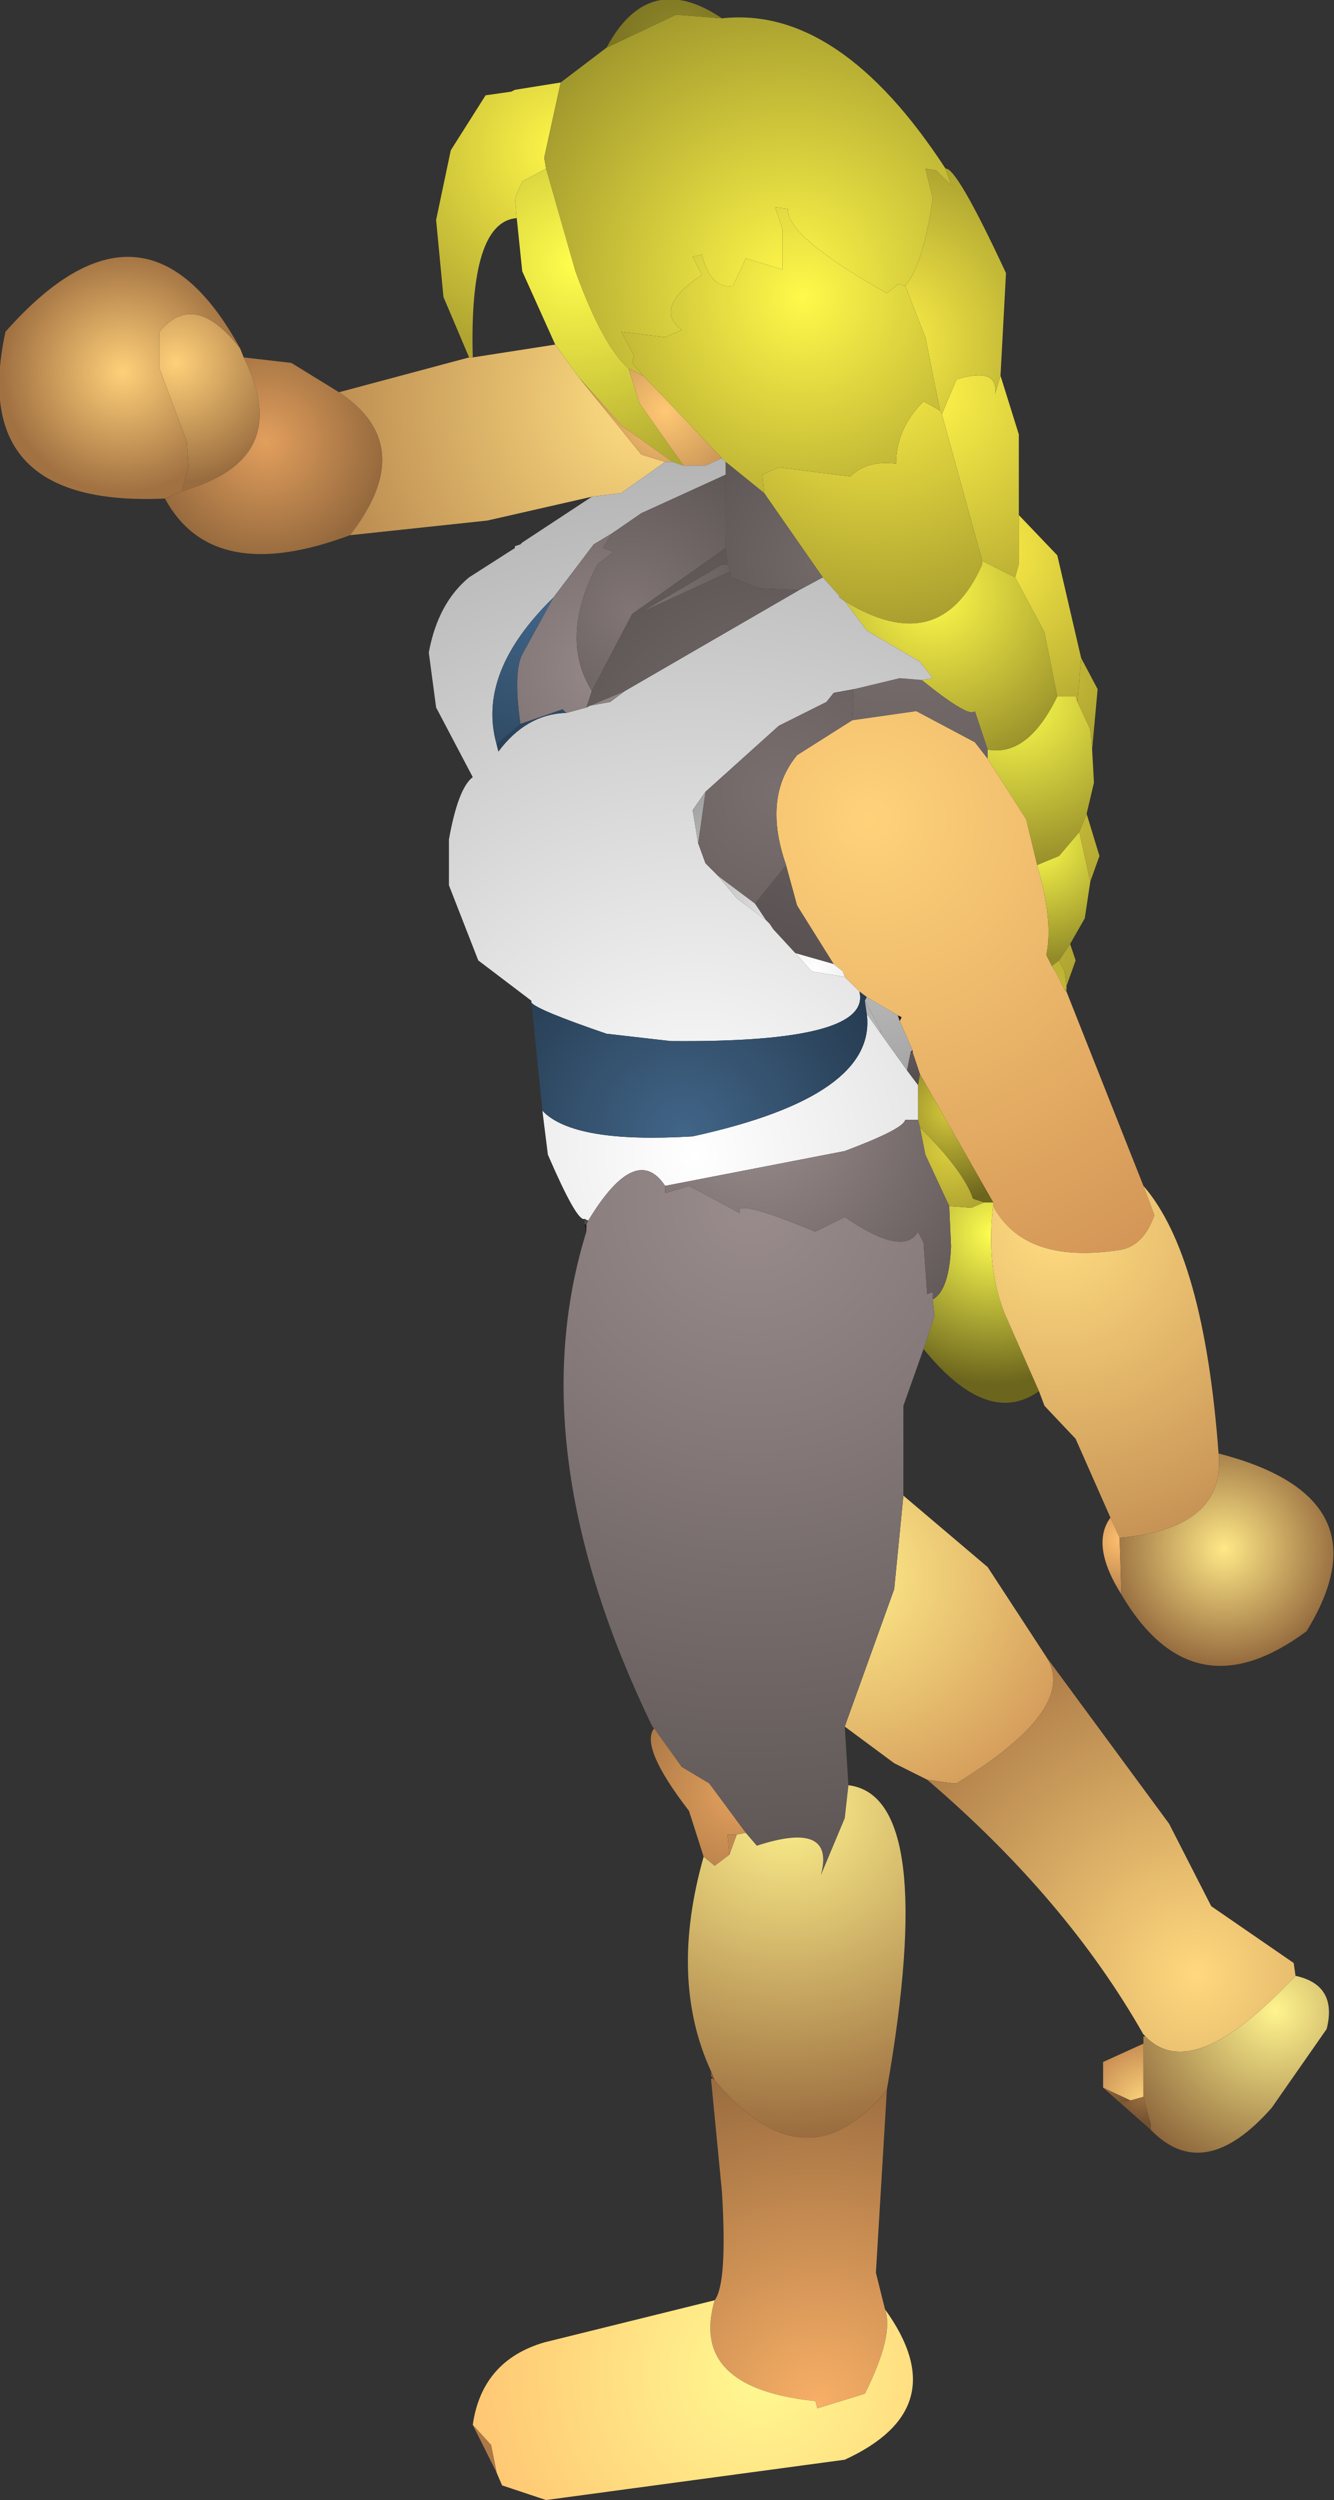 <?xml version="1.0" encoding="UTF-8" standalone="no"?>
<svg xmlns:ffdec="https://www.free-decompiler.com/flash" xmlns:xlink="http://www.w3.org/1999/xlink" ffdec:objectType="shape" height="68.2px" width="36.4px" xmlns="http://www.w3.org/2000/svg">
  <rect width="100%" height="100%" fill="#333333" stroke="none"/>
  <g transform="matrix(1.0, 0.0, 0.0, 1.0, 25.95, 60.85)">
    <path d="M-0.25 -49.55 L0.15 -50.5 Q1.3 -50.85 1.2 -50.1 L1.35 -50.6 1.85 -49.0 1.85 -46.8 1.85 -45.45 1.75 -45.1 0.85 -45.55 -0.25 -49.55" fill="url(#gradient0)" fill-rule="evenodd" stroke="none"/>
    <path d="M1.35 -50.6 L1.2 -50.1 Q1.3 -50.85 0.15 -50.5 L-0.25 -49.55 -0.3 -49.65 -0.7 -51.65 -1.25 -53.05 Q-0.75 -53.65 -0.5 -55.45 L-0.7 -56.25 -0.4 -56.2 0.0 -55.8 -0.15 -56.25 Q0.15 -56.3 1.5 -53.4 L1.35 -50.6" fill="url(#gradient1)" fill-rule="evenodd" stroke="none"/>
    <path d="M-0.3 -49.65 L-0.25 -49.55 0.85 -45.55 0.85 -45.45 Q-0.3 -42.85 -2.9 -44.45 L-3.05 -44.55 -3.05 -44.6 -3.5 -45.1 -5.1 -47.4 -5.15 -47.9 -4.7 -48.1 -2.75 -47.85 Q-2.3 -48.3 -1.5 -48.2 -1.5 -49.15 -0.75 -49.9 L-0.3 -49.65" fill="url(#gradient2)" fill-rule="evenodd" stroke="none"/>
    <path d="M0.85 -45.55 L1.75 -45.1 2.55 -43.6 2.9 -41.85 Q2.1 -40.2 1.0 -40.4 L0.65 -41.45 Q0.5 -41.25 -0.8 -42.3 L-0.5 -42.35 -0.85 -42.8 -2.3 -43.65 -2.9 -44.45 Q-0.3 -42.85 0.85 -45.45 L0.85 -45.55" fill="url(#gradient3)" fill-rule="evenodd" stroke="none"/>
    <path d="M1.75 -45.1 L1.85 -45.45 1.85 -46.8 2.9 -45.7 3.55 -42.9 3.45 -41.7 3.4 -41.85 2.9 -41.85 2.55 -43.6 1.75 -45.1" fill="url(#gradient4)" fill-rule="evenodd" stroke="none"/>
    <path d="M3.45 -41.7 L3.55 -42.9 4.0 -42.05 3.85 -40.4 3.8 -40.95 3.45 -41.7" fill="url(#gradient5)" fill-rule="evenodd" stroke="none"/>
    <path d="M2.9 -41.85 L3.4 -41.85 3.45 -41.7 3.8 -40.95 3.85 -40.4 3.9 -39.5 3.7 -38.65 3.5 -38.15 2.95 -37.5 2.35 -37.25 2.05 -38.5 1.0 -40.15 1.0 -40.4 Q2.1 -40.2 2.9 -41.85" fill="url(#gradient6)" fill-rule="evenodd" stroke="none"/>
    <path d="M-0.8 -42.3 Q0.5 -41.25 0.65 -41.45 L1.0 -40.4 1.0 -40.15 0.65 -40.6 -0.95 -41.45 -2.7 -41.2 -2.65 -42.05 -1.4 -42.35 -0.8 -42.3 M-5.35 -36.2 L-4.5 -37.25 -4.2 -36.15 -3.2 -34.55 -4.25 -34.85 -4.85 -35.5 -4.95 -35.65 -5.05 -35.75 -5.35 -36.2" fill="url(#gradient7)" fill-rule="evenodd" stroke="none"/>
    <path d="M3.15 -33.8 L5.25 -28.5 5.55 -27.7 Q5.25 -26.85 4.6 -26.75 2.0 -26.35 1.15 -27.95 L1.15 -28.05 -0.85 -31.55 -1.05 -32.15 -1.05 -32.2 -1.4 -33.0 -1.35 -33.1 -1.45 -33.15 -2.3 -33.65 -2.5 -33.8 -2.9 -34.2 -2.95 -34.35 -3.2 -34.55 -4.2 -36.15 -4.5 -37.25 Q-5.15 -39.1 -4.2 -40.25 L-2.7 -41.2 -0.95 -41.45 0.65 -40.6 1.0 -40.15 2.05 -38.5 2.35 -37.25 Q2.8 -35.7 2.6 -34.8 L2.75 -34.5 2.85 -34.35 3.1 -33.85 3.15 -33.8" fill="url(#gradient8)" fill-rule="evenodd" stroke="none"/>
    <path d="M3.7 -38.65 L4.05 -37.5 3.8 -36.8 3.5 -38.15 3.7 -38.65" fill="url(#gradient9)" fill-rule="evenodd" stroke="none"/>
    <path d="M3.8 -36.8 L3.65 -35.8 3.25 -35.1 2.95 -34.65 2.75 -34.5 2.6 -34.8 Q2.8 -35.7 2.35 -37.25 L2.95 -37.5 3.5 -38.15 3.8 -36.8" fill="url(#gradient10)" fill-rule="evenodd" stroke="none"/>
    <path d="M3.25 -35.1 L3.4 -34.65 3.15 -33.95 3.1 -34.35 2.95 -34.65 3.25 -35.1 M3.15 -33.85 L3.15 -33.8 3.1 -33.85 3.15 -33.85" fill="url(#gradient11)" fill-rule="evenodd" stroke="none"/>
    <path d="M3.15 -33.95 L3.15 -33.85 3.1 -33.85 2.85 -34.35 2.75 -34.5 2.95 -34.65 3.1 -34.35 3.15 -33.95" fill="url(#gradient12)" fill-rule="evenodd" stroke="none"/>
    <path d="M2.4 -22.9 Q1.0 -21.9 -0.75 -24.05 L-0.45 -24.95 -0.5 -25.4 Q-0.05 -25.65 0.0 -26.85 L-0.05 -27.95 0.55 -27.9 0.9 -28.05 1.15 -28.05 1.15 -27.95 Q0.95 -26.35 1.45 -25.05 L2.4 -22.9" fill="url(#gradient13)" fill-rule="evenodd" stroke="none"/>
    <path d="M0.9 -28.05 L0.55 -27.9 -0.05 -27.95 -0.7 -29.35 -0.85 -30.1 Q0.35 -28.9 0.6 -28.15 L0.9 -28.05" fill="url(#gradient14)" fill-rule="evenodd" stroke="none"/>
    <path d="M1.15 -28.05 L0.9 -28.05 0.6 -28.15 Q0.35 -28.9 -0.85 -30.1 L-0.9 -30.3 -0.9 -31.25 -0.85 -31.55 1.15 -28.05" fill="url(#gradient15)" fill-rule="evenodd" stroke="none"/>
    <path d="M5.25 -28.5 Q6.9 -26.6 7.3 -21.2 7.5 -19.15 4.6 -18.9 L4.35 -19.45 3.4 -21.6 2.55 -22.5 2.4 -22.9 1.45 -25.05 Q0.95 -26.35 1.15 -27.95 2.0 -26.35 4.6 -26.75 5.25 -26.85 5.55 -27.7 L5.25 -28.5" fill="url(#gradient16)" fill-rule="evenodd" stroke="none"/>
    <path d="M4.65 -17.35 Q3.8 -18.7 4.35 -19.45 L4.6 -18.9 4.65 -17.35" fill="url(#gradient17)" fill-rule="evenodd" stroke="none"/>
    <path d="M-1.3 -20.05 L1.0 -18.1 2.6 -15.65 Q3.5 -14.25 0.15 -12.2 L0.05 -12.2 -0.65 -12.3 -1.55 -12.75 -2.9 -13.75 -1.55 -17.5 -1.3 -20.05" fill="url(#gradient18)" fill-rule="evenodd" stroke="none"/>
    <path d="M7.3 -21.2 Q11.95 -20.0 9.7 -16.35 6.6 -14.05 4.65 -17.35 L4.6 -18.9 Q7.5 -19.15 7.3 -21.2" fill="url(#gradient19)" fill-rule="evenodd" stroke="none"/>
    <path d="M2.6 -15.65 L5.95 -11.1 7.1 -8.85 9.35 -7.3 9.4 -6.95 Q6.6 -3.95 5.3 -5.3 L5.25 -5.35 Q3.15 -9.05 -0.65 -12.3 L0.05 -12.2 0.15 -12.2 Q3.5 -14.25 2.6 -15.65" fill="url(#gradient20)" fill-rule="evenodd" stroke="none"/>
    <path d="M4.6 -3.5 L4.15 -3.9 4.9 -3.55 4.6 -3.5" fill="url(#gradient21)" fill-rule="evenodd" stroke="none"/>
    <path d="M4.15 -3.9 L4.15 -4.6 5.25 -5.1 5.25 -3.65 4.9 -3.55 4.15 -3.9" fill="url(#gradient22)" fill-rule="evenodd" stroke="none"/>
    <path d="M5.45 -2.75 L4.6 -3.5 4.9 -3.55 5.25 -3.65 5.45 -2.9 5.45 -2.75" fill="url(#gradient23)" fill-rule="evenodd" stroke="none"/>
    <path d="M5.25 -5.3 L5.25 -5.35 5.3 -5.3 5.25 -5.3" fill="url(#gradient24)" fill-rule="evenodd" stroke="none"/>
    <path d="M9.4 -6.95 Q10.55 -6.7 10.25 -5.5 L8.75 -3.35 Q6.9 -1.25 5.45 -2.75 L5.45 -2.9 5.25 -3.65 5.25 -5.1 5.25 -5.3 5.3 -5.3 Q6.6 -3.95 9.4 -6.95" fill="url(#gradient25)" fill-rule="evenodd" stroke="none"/>
    <path d="M-19.4 -51.35 L-19.3 -51.1 Q-17.9 -48.3 -21.0 -47.45 L-20.8 -48.1 -20.85 -48.8 -21.6 -50.8 -21.6 -51.8 Q-20.65 -52.95 -19.4 -51.35" fill="url(#gradient26)" fill-rule="evenodd" stroke="none"/>
    <path d="M-21.45 -47.25 Q-26.85 -47.0 -25.8 -51.8 -22.0 -56.1 -19.4 -51.35 -20.65 -52.95 -21.6 -51.8 L-21.6 -50.8 -20.85 -48.8 -20.8 -48.1 -21.0 -47.45 -21.45 -47.25" fill="url(#gradient27)" fill-rule="evenodd" stroke="none"/>
    <path d="M-13.15 -51.1 L-13.85 -52.75 -14.05 -54.85 -13.65 -56.75 -12.7 -58.25 -12.0 -58.35 -11.9 -58.4 -10.65 -58.6 -11.1 -56.55 -11.05 -56.25 -11.7 -55.9 -11.9 -55.45 -11.85 -54.9 Q-13.15 -54.8 -13.05 -51.1 L-13.15 -51.1" fill="url(#gradient28)" fill-rule="evenodd" stroke="none"/>
    <path d="M-0.15 -56.25 L0.0 -55.8 -0.4 -56.2 -0.7 -56.25 -0.5 -55.45 Q-0.75 -53.65 -1.25 -53.05 L-1.45 -53.1 -1.75 -52.85 Q-4.5 -54.4 -4.45 -55.15 L-4.8 -55.2 -4.6 -54.6 -4.6 -53.5 -5.6 -53.8 -5.95 -53.05 Q-6.55 -52.95 -6.8 -53.9 L-7.05 -53.85 -6.8 -53.35 Q-8.15 -52.45 -7.35 -51.85 L-7.8 -51.65 -9.0 -51.8 -8.65 -51.15 -8.7 -50.95 -8.4 -50.6 -8.8 -50.8 Q-9.5 -51.4 -10.25 -53.45 L-11.05 -56.25 -11.1 -56.55 -10.65 -58.6 -9.4 -59.55 -7.5 -60.45 -6.25 -60.35 Q-3.05 -60.7 -0.15 -56.25" fill="url(#gradient29)" fill-rule="evenodd" stroke="none"/>
    <path d="M-11.85 -54.9 L-11.9 -55.45 -11.7 -55.9 -11.05 -56.25 -10.25 -53.45 Q-9.5 -51.4 -8.8 -50.8 L-8.5 -49.85 -7.3 -48.15 -7.6 -48.25 -9.0 -49.25 -10.15 -50.55 -10.8 -51.45 -11.7 -53.45 -11.85 -54.9" fill="url(#gradient30)" fill-rule="evenodd" stroke="none"/>
    <path d="M-16.4 -46.25 Q-20.15 -44.85 -21.45 -47.25 L-21.0 -47.45 Q-17.9 -48.3 -19.3 -51.1 L-18.0 -50.95 -16.7 -50.15 Q-14.5 -48.7 -16.4 -46.25" fill="url(#gradient31)" fill-rule="evenodd" stroke="none"/>
    <path d="M-9.8 -47.3 L-12.65 -46.65 -16.4 -46.25 Q-14.5 -48.7 -16.7 -50.15 L-13.15 -51.1 -13.05 -51.1 -10.8 -51.45 -10.15 -50.55 -8.45 -48.45 -7.8 -48.25 -9.0 -47.4 -9.8 -47.3" fill="url(#gradient32)" fill-rule="evenodd" stroke="none"/>
    <path d="M-9.4 -59.55 Q-8.25 -61.7 -6.25 -60.35 L-7.5 -60.45 -9.4 -59.55" fill="url(#gradient33)" fill-rule="evenodd" stroke="none"/>
    <path d="M-1.25 -53.05 L-0.7 -51.65 -0.3 -49.65 -0.75 -49.9 Q-1.5 -49.15 -1.5 -48.2 -2.3 -48.3 -2.75 -47.85 L-4.7 -48.1 -5.15 -47.9 -5.1 -47.4 -6.15 -48.25 -6.25 -48.35 -8.4 -50.6 -8.7 -50.95 -8.65 -51.15 -9.0 -51.8 -7.8 -51.65 -7.35 -51.85 Q-8.15 -52.45 -6.8 -53.35 L-7.05 -53.85 -6.8 -53.9 Q-6.55 -52.95 -5.95 -53.05 L-5.6 -53.8 -4.6 -53.5 -4.6 -54.6 -4.8 -55.2 -4.45 -55.15 Q-4.5 -54.4 -1.75 -52.85 L-1.45 -53.1 -1.25 -53.05" fill="url(#gradient34)" fill-rule="evenodd" stroke="none"/>
    <path d="M-8.8 -50.8 L-8.4 -50.6 -6.25 -48.35 -6.7 -48.15 -7.3 -48.15 -8.5 -49.85 -8.8 -50.8 M-10.15 -50.55 L-9.0 -49.25 -7.6 -48.25 -7.8 -48.25 -8.45 -48.45 -10.15 -50.55" fill="url(#gradient35)" fill-rule="evenodd" stroke="none"/>
    <path d="M-10.0 -27.6 Q-10.2 -27.5 -11.0 -29.35 L-11.15 -30.55 Q-10.3 -29.65 -7.05 -29.85 -2.0 -30.95 -2.3 -33.2 L-1.95 -32.7 -1.2 -31.65 -0.9 -31.25 -0.9 -30.3 -1.25 -30.3 Q-1.3 -30.05 -2.9 -29.45 L-7.8 -28.5 Q-8.6 -29.7 -9.9 -27.55 L-10.0 -27.6 M-11.45 -33.5 L-11.45 -33.55 -12.9 -34.65 -13.7 -36.7 -13.7 -37.95 Q-13.45 -39.35 -13.05 -39.65 L-14.05 -41.55 -14.25 -43.05 Q-14.0 -44.4 -13.15 -45.1 L-11.9 -45.9 -11.9 -45.95 -11.75 -46.0 -11.7 -46.05 -9.8 -47.3 -9.0 -47.4 -7.8 -48.25 -7.6 -48.25 -7.3 -48.15 -6.7 -48.15 -6.25 -48.35 -6.15 -48.25 -6.15 -47.9 -8.45 -46.85 -9.25 -46.3 -9.75 -46.0 -10.85 -44.55 Q-12.95 -42.5 -12.4 -40.55 L-12.35 -40.35 Q-11.6 -41.35 -10.55 -41.4 L-10.5 -41.4 -9.95 -41.55 -9.85 -41.6 -9.3 -41.7 -8.9 -42.0 -4.15 -44.75 -3.5 -45.1 -3.05 -44.6 -3.05 -44.55 -2.9 -44.45 -2.3 -43.65 -0.85 -42.8 -0.5 -42.35 -0.8 -42.3 -1.4 -42.35 -2.65 -42.05 -3.2 -41.95 -3.4 -41.7 -4.7 -41.05 -6.7 -39.25 -7.05 -38.75 -6.9 -37.85 -6.7 -37.3 -6.35 -36.95 -5.85 -36.35 -5.05 -35.75 -4.95 -35.65 -4.85 -35.5 -4.25 -34.85 -3.8 -34.35 -2.9 -34.2 -2.5 -33.8 Q-2.15 -32.4 -7.65 -32.45 L-9.4 -32.65 Q-11.3 -33.3 -11.45 -33.5" fill="url(#gradient36)" fill-rule="evenodd" stroke="none"/>
    <path d="M-3.5 -45.1 L-4.15 -44.75 -5.25 -44.8 -6.0 -45.1 -6.05 -45.25 -6.05 -45.45 -6.1 -45.45 -6.15 -45.9 -6.15 -47.9 -6.15 -48.25 -5.1 -47.4 -3.5 -45.1" fill="url(#gradient37)" fill-rule="evenodd" stroke="none"/>
    <path d="M-8.9 -42.0 L-9.3 -41.7 -9.85 -41.6 -8.9 -42.0 M-9.95 -41.55 L-10.5 -41.4 -10.6 -41.5 -11.75 -41.1 Q-11.95 -42.5 -11.7 -43.0 L-10.85 -44.55 -9.75 -46.0 -9.25 -46.3 -9.5 -45.9 -9.2 -45.8 -9.65 -45.45 Q-10.7 -43.45 -9.8 -42.0 L-9.95 -41.55" fill="url(#gradient38)" fill-rule="evenodd" stroke="none"/>
    <path d="M-9.25 -46.3 L-8.45 -46.85 -6.15 -47.9 -6.15 -45.9 -8.7 -44.1 -9.8 -42.0 Q-10.7 -43.45 -9.65 -45.45 L-9.2 -45.8 -9.5 -45.9 -9.25 -46.3 M-6.05 -45.25 L-8.45 -44.15 -6.25 -45.45 -6.1 -45.45 -6.05 -45.45 -6.05 -45.25" fill="url(#gradient39)" fill-rule="evenodd" stroke="none"/>
    <path d="M-2.65 -42.05 L-2.7 -41.2 -4.2 -40.25 Q-5.15 -39.1 -4.5 -37.25 L-5.35 -36.2 -6.35 -36.95 -6.7 -37.3 -6.9 -37.85 -6.7 -39.25 -4.7 -41.05 -3.4 -41.7 -3.2 -41.95 -2.65 -42.05 M-4.15 -44.75 L-8.9 -42.0 -9.85 -41.6 -9.95 -41.55 -9.8 -42.0 -8.7 -44.1 -6.15 -45.9 -6.1 -45.45 -6.25 -45.45 -8.45 -44.15 -6.05 -45.25 -6.0 -45.1 -5.25 -44.8 -4.15 -44.75" fill="url(#gradient40)" fill-rule="evenodd" stroke="none"/>
    <path d="M-6.9 -37.85 L-7.05 -38.75 -6.7 -39.25 -6.9 -37.85 M-6.35 -36.95 L-5.35 -36.2 -5.05 -35.75 -5.85 -36.35 -6.35 -36.95 M-2.9 -34.2 L-3.8 -34.35 -4.25 -34.85 -3.2 -34.55 -2.95 -34.35 -2.9 -34.2" fill="url(#gradient41)" fill-rule="evenodd" stroke="none"/>
    <path d="M-10.5 -41.4 L-10.55 -41.4 -10.6 -41.5 -10.5 -41.4" fill="url(#gradient42)" fill-rule="evenodd" stroke="none"/>
    <path d="M-10.55 -41.4 Q-11.6 -41.35 -12.35 -40.35 L-12.4 -40.55 -11.75 -41.1 -10.6 -41.5 -10.55 -41.4" fill="url(#gradient43)" fill-rule="evenodd" stroke="none"/>
    <path d="M-12.4 -40.55 Q-12.95 -42.5 -10.85 -44.55 L-11.7 -43.0 Q-11.95 -42.5 -11.75 -41.1 L-12.4 -40.55" fill="url(#gradient44)" fill-rule="evenodd" stroke="none"/>
    <path d="M-11.15 -30.55 L-11.45 -33.5 Q-11.3 -33.3 -9.4 -32.65 L-7.65 -32.45 Q-2.15 -32.4 -2.5 -33.8 L-2.3 -33.65 -2.35 -33.55 -2.3 -33.2 Q-2.0 -30.95 -7.05 -29.85 -10.3 -29.65 -11.15 -30.55" fill="url(#gradient45)" fill-rule="evenodd" stroke="none"/>
    <path d="M-2.35 -33.55 L-2.3 -33.65 -1.45 -33.15 -1.4 -33.0 -1.05 -32.2 -1.1 -32.15 -1.2 -31.65 -1.95 -32.7 -1.9 -32.7 -2.35 -33.55" fill="url(#gradient46)" fill-rule="evenodd" stroke="none"/>
    <path d="M-2.35 -33.55 L-1.9 -32.7 -1.95 -32.7 -2.3 -33.2 -2.35 -33.55" fill="url(#gradient47)" fill-rule="evenodd" stroke="none"/>
    <path d="M-1.1 -32.15 L-1.05 -32.2 -1.05 -32.15 -1.1 -32.15 M-1.4 -33.0 L-1.45 -33.15 -1.35 -33.1 -1.4 -33.0" fill="url(#gradient48)" fill-rule="evenodd" stroke="none"/>
    <path d="M-1.2 -31.65 L-1.1 -32.15 -1.05 -32.15 -0.85 -31.55 -0.9 -31.25 -1.2 -31.65" fill="url(#gradient49)" fill-rule="evenodd" stroke="none"/>
    <path d="M-0.75 -24.05 L-1.3 -22.5 -1.3 -20.05 -1.55 -17.5 -2.9 -13.75 -2.8 -12.15 -2.9 -11.25 -3.55 -9.7 Q-3.15 -11.2 -5.3 -10.5 L-5.6 -10.85 -6.6 -12.2 -7.35 -12.65 -8.1 -13.7 -8.15 -13.75 Q-11.8 -21.3 -9.95 -27.25 L-9.95 -27.45 -9.9 -27.55 Q-8.6 -29.7 -7.8 -28.5 L-7.8 -28.3 -7.15 -28.5 -5.75 -27.75 Q-6.0 -28.2 -3.7 -27.25 L-2.9 -27.65 Q-1.3 -26.55 -0.9 -27.25 L-0.75 -26.95 -0.65 -25.55 -0.5 -25.6 -0.5 -25.4 -0.45 -24.95 -0.75 -24.05" fill="url(#gradient50)" fill-rule="evenodd" stroke="none"/>
    <path d="M-0.05 -27.95 L0.0 -26.85 Q-0.05 -25.65 -0.5 -25.4 L-0.5 -25.6 -0.65 -25.55 -0.75 -26.95 -0.9 -27.25 Q-1.3 -26.55 -2.9 -27.65 L-3.7 -27.25 Q-6.0 -28.2 -5.75 -27.75 L-7.15 -28.5 -7.8 -28.3 -7.8 -28.5 -2.9 -29.45 Q-1.3 -30.05 -1.25 -30.3 L-0.9 -30.3 -0.85 -30.1 -0.7 -29.35 -0.05 -27.95" fill="url(#gradient51)" fill-rule="evenodd" stroke="none"/>
    <path d="M-10.0 -27.45 L-10.0 -27.6 -9.9 -27.55 -9.95 -27.45 -10.0 -27.45" fill="url(#gradient52)" fill-rule="evenodd" stroke="none"/>
    <path d="M-9.95 -27.25 L-10.0 -27.45 -9.95 -27.45 -9.95 -27.25" fill="url(#gradient53)" fill-rule="evenodd" stroke="none"/>
    <path d="M-6.75 -10.2 L-7.15 -11.45 Q-8.5 -13.2 -8.1 -13.7 L-7.35 -12.65 -6.6 -12.2 -5.6 -10.85 -5.85 -10.8 -6.1 -10.8 -6.05 -10.25 -6.45 -9.95 -6.75 -10.2" fill="url(#gradient54)" fill-rule="evenodd" stroke="none"/>
    <path d="M-2.8 -12.15 Q-0.35 -11.85 -1.75 -3.85 -3.95 -1.1 -6.45 -4.1 L-6.55 -4.35 Q-7.7 -6.85 -6.75 -10.2 L-6.45 -9.95 -6.05 -10.25 -5.85 -10.8 -5.6 -10.85 -5.3 -10.5 Q-3.15 -11.2 -3.55 -9.7 L-2.9 -11.25 -2.8 -12.15" fill="url(#gradient55)" fill-rule="evenodd" stroke="none"/>
    <path d="M-6.05 -10.25 L-6.1 -10.8 -5.85 -10.8 -6.05 -10.25" fill="url(#gradient56)" fill-rule="evenodd" stroke="none"/>
    <path d="M-1.75 -3.85 L-2.05 1.15 -1.8 2.15 Q-1.55 2.85 -2.35 4.45 L-3.65 4.85 -3.7 4.65 Q-7.15 4.3 -6.45 1.9 -6.1 1.45 -6.25 -1.05 L-6.55 -4.15 -6.5 -4.15 -6.45 -4.1 Q-3.95 -1.1 -1.75 -3.85" fill="url(#gradient57)" fill-rule="evenodd" stroke="none"/>
    <path d="M-6.55 -4.2 L-6.55 -4.35 -6.45 -4.1 -6.5 -4.15 -6.55 -4.2" fill="url(#gradient58)" fill-rule="evenodd" stroke="none"/>
    <path d="M-6.55 -4.15 L-6.55 -4.2 -6.5 -4.15 -6.55 -4.15" fill="url(#gradient59)" fill-rule="evenodd" stroke="none"/>
    <path d="M-1.8 2.15 Q0.15 4.85 -2.9 6.25 L-11.05 7.35 -12.25 6.95 -12.4 6.6 -12.55 5.85 -13.05 5.3 Q-12.8 3.55 -11.1 3.05 L-6.45 1.9 Q-7.15 4.3 -3.7 4.65 L-3.65 4.85 -2.35 4.45 Q-1.55 2.85 -1.8 2.15" fill="url(#gradient60)" fill-rule="evenodd" stroke="none"/>
    <path d="M-12.4 6.6 L-13.05 5.3 -12.55 5.85 -12.4 6.6" fill="url(#gradient61)" fill-rule="evenodd" stroke="none"/>
  </g>
  <defs>
    <radialGradient cx="0" cy="0" gradientTransform="matrix(0.007, 0.0, 0.0, 0.007, -0.75, -50.1)" gradientUnits="userSpaceOnUse" id="gradient0" r="819.2" spreadMethod="pad">
      <stop offset="0.0" stop-color="#fff449"/>
      <stop offset="1.0" stop-color="#bbaf34"/>
    </radialGradient>
    <radialGradient cx="0" cy="0" gradientTransform="matrix(0.007, 0.0, 0.0, 0.007, -1.8, -51.55)" gradientUnits="userSpaceOnUse" id="gradient1" r="819.2" spreadMethod="pad">
      <stop offset="0.0" stop-color="#fff148"/>
      <stop offset="1.0" stop-color="#a1982d"/>
    </radialGradient>
    <radialGradient cx="0" cy="0" gradientTransform="matrix(0.009, 0.0, 0.0, 0.009, -2.1, -51.15)" gradientUnits="userSpaceOnUse" id="gradient2" r="819.2" spreadMethod="pad">
      <stop offset="0.0" stop-color="#fff248"/>
      <stop offset="1.0" stop-color="#aa9f2f"/>
    </radialGradient>
    <radialGradient cx="0" cy="0" gradientTransform="matrix(0.006, 0.0, 0.0, 0.006, -0.5, -44.65)" gradientUnits="userSpaceOnUse" id="gradient3" r="819.2" spreadMethod="pad">
      <stop offset="0.0" stop-color="#fffa4a"/>
      <stop offset="1.0" stop-color="#978e2a"/>
    </radialGradient>
    <radialGradient cx="0" cy="0" gradientTransform="matrix(0.006, 0.0, 0.0, 0.006, 0.95, -45.8)" gradientUnits="userSpaceOnUse" id="gradient4" r="819.2" spreadMethod="pad">
      <stop offset="0.0" stop-color="#fdee47"/>
      <stop offset="1.0" stop-color="#b5aa32"/>
    </radialGradient>
    <radialGradient cx="0" cy="0" gradientTransform="matrix(0.003, 0.0, 0.0, 0.003, 3.0, -42.3)" gradientUnits="userSpaceOnUse" id="gradient5" r="819.2" spreadMethod="pad">
      <stop offset="0.0" stop-color="#c5ba37"/>
      <stop offset="1.0" stop-color="#a69c2e"/>
    </radialGradient>
    <radialGradient cx="0" cy="0" gradientTransform="matrix(0.006, 0.0, 0.0, 0.006, 1.7, -41.8)" gradientUnits="userSpaceOnUse" id="gradient6" r="819.2" spreadMethod="pad">
      <stop offset="0.0" stop-color="#ffff4d"/>
      <stop offset="1.0" stop-color="#908728"/>
    </radialGradient>
    <radialGradient cx="0" cy="0" gradientTransform="matrix(0.014, 0.0, 0.0, 0.014, -1.3, -45.9)" gradientUnits="userSpaceOnUse" id="gradient7" r="819.2" spreadMethod="pad">
      <stop offset="0.0" stop-color="#7f7474"/>
      <stop offset="1.0" stop-color="#5a5252"/>
    </radialGradient>
    <radialGradient cx="0" cy="0" gradientTransform="matrix(0.017, 0.0, 0.0, 0.017, -2.2, -38.5)" gradientUnits="userSpaceOnUse" id="gradient8" r="819.2" spreadMethod="pad">
      <stop offset="0.0" stop-color="#ffd27a"/>
      <stop offset="1.0" stop-color="#d39556"/>
    </radialGradient>
    <radialGradient cx="0" cy="0" gradientTransform="matrix(0.003, 0.0, 0.0, 0.003, 3.05, -38.45)" gradientUnits="userSpaceOnUse" id="gradient9" r="819.2" spreadMethod="pad">
      <stop offset="0.0" stop-color="#c7bb38"/>
      <stop offset="1.0" stop-color="#aa9f2f"/>
    </radialGradient>
    <radialGradient cx="0" cy="0" gradientTransform="matrix(0.004, 0.0, 0.0, 0.004, 2.3, -37.95)" gradientUnits="userSpaceOnUse" id="gradient10" r="819.2" spreadMethod="pad">
      <stop offset="0.0" stop-color="#ffff4d"/>
      <stop offset="1.0" stop-color="#938b29"/>
    </radialGradient>
    <radialGradient cx="0" cy="0" gradientTransform="matrix(0.002, 0.0, 0.0, 0.002, 2.75, -34.9)" gradientUnits="userSpaceOnUse" id="gradient11" r="819.2" spreadMethod="pad">
      <stop offset="0.0" stop-color="#b9ae34"/>
      <stop offset="1.0" stop-color="#a2992d"/>
    </radialGradient>
    <radialGradient cx="0" cy="0" gradientTransform="matrix(0.002, 0.0, 0.0, 0.002, 2.75, -33.95)" gradientUnits="userSpaceOnUse" id="gradient12" r="819.2" spreadMethod="pad">
      <stop offset="0.0" stop-color="#c7bb38"/>
      <stop offset="1.0" stop-color="#ada330"/>
    </radialGradient>
    <radialGradient cx="0" cy="0" gradientTransform="matrix(0.005, 0.0, 0.0, 0.005, 1.15, -27.2)" gradientUnits="userSpaceOnUse" id="gradient13" r="819.2" spreadMethod="pad">
      <stop offset="0.0" stop-color="#ffff51"/>
      <stop offset="1.0" stop-color="#6c651d"/>
    </radialGradient>
    <radialGradient cx="0" cy="0" gradientTransform="matrix(0.002, 0.0, 0.0, 0.002, -0.05, -29.5)" gradientUnits="userSpaceOnUse" id="gradient14" r="819.2" spreadMethod="pad">
      <stop offset="0.0" stop-color="#dbce3d"/>
      <stop offset="1.0" stop-color="#b1a632"/>
    </radialGradient>
    <radialGradient cx="0" cy="0" gradientTransform="matrix(0.003, 0.0, 0.0, 0.003, -0.05, -30.55)" gradientUnits="userSpaceOnUse" id="gradient15" r="819.2" spreadMethod="pad">
      <stop offset="0.0" stop-color="#d4c83b"/>
      <stop offset="1.0" stop-color="#6c651d"/>
    </radialGradient>
    <radialGradient cx="0" cy="0" gradientTransform="matrix(0.013, 0.0, 0.0, 0.013, 2.85, -27.45)" gradientUnits="userSpaceOnUse" id="gradient16" r="819.2" spreadMethod="pad">
      <stop offset="0.0" stop-color="#ffdc80"/>
      <stop offset="1.0" stop-color="#bc844d"/>
    </radialGradient>
    <radialGradient cx="0" cy="0" gradientTransform="matrix(0.002, 0.0, 0.0, 0.002, 4.65, -18.85)" gradientUnits="userSpaceOnUse" id="gradient17" r="819.2" spreadMethod="pad">
      <stop offset="0.0" stop-color="#ffbf6f"/>
      <stop offset="1.0" stop-color="#b27d49"/>
    </radialGradient>
    <radialGradient cx="0" cy="0" gradientTransform="matrix(0.009, 0.0, 0.0, 0.009, -2.9, -17.85)" gradientUnits="userSpaceOnUse" id="gradient18" r="819.2" spreadMethod="pad">
      <stop offset="0.0" stop-color="#ffed8a"/>
      <stop offset="1.0" stop-color="#d09356"/>
    </radialGradient>
    <radialGradient cx="0" cy="0" gradientTransform="matrix(0.004, 0.0, 0.0, 0.004, 7.45, -18.6)" gradientUnits="userSpaceOnUse" id="gradient19" r="819.2" spreadMethod="pad">
      <stop offset="0.0" stop-color="#ffe887"/>
      <stop offset="1.0" stop-color="#92673c"/>
    </radialGradient>
    <radialGradient cx="0" cy="0" gradientTransform="matrix(0.012, 0.0, 0.0, 0.012, 6.7, -7.0)" gradientUnits="userSpaceOnUse" id="gradient20" r="819.2" spreadMethod="pad">
      <stop offset="0.0" stop-color="#ffd87e"/>
      <stop offset="1.0" stop-color="#aa7846"/>
    </radialGradient>
    <radialGradient cx="0" cy="0" gradientTransform="matrix(0.002, 0.0, 0.0, 0.002, 4.05, -4.05)" gradientUnits="userSpaceOnUse" id="gradient21" r="819.2" spreadMethod="pad">
      <stop offset="0.0" stop-color="#95693d"/>
      <stop offset="1.0" stop-color="#5e4226"/>
    </radialGradient>
    <radialGradient cx="0" cy="0" gradientTransform="matrix(0.002, 0.0, 0.0, 0.002, 5.35, -3.45)" gradientUnits="userSpaceOnUse" id="gradient22" r="819.2" spreadMethod="pad">
      <stop offset="0.0" stop-color="#ffda7f"/>
      <stop offset="1.0" stop-color="#ca8e53"/>
    </radialGradient>
    <radialGradient cx="0" cy="0" gradientTransform="matrix(0.001, 0.0, 0.0, 0.001, 5.25, -3.75)" gradientUnits="userSpaceOnUse" id="gradient23" r="819.2" spreadMethod="pad">
      <stop offset="0.0" stop-color="#a17242"/>
      <stop offset="1.0" stop-color="#72502f"/>
    </radialGradient>
    <radialGradient cx="0" cy="0" gradientTransform="matrix(0.014, 0.0, 0.0, 0.014, 2.55, -15.75)" gradientUnits="userSpaceOnUse" id="gradient24" r="819.2" spreadMethod="pad">
      <stop offset="0.0" stop-color="#261b10"/>
      <stop offset="1.0" stop-color="#261b10"/>
    </radialGradient>
    <radialGradient cx="0" cy="0" gradientTransform="matrix(0.006, 0.0, 0.0, 0.006, 8.85, -6.0)" gradientUnits="userSpaceOnUse" id="gradient25" r="819.2" spreadMethod="pad">
      <stop offset="0.0" stop-color="#fff48e"/>
      <stop offset="1.0" stop-color="#886038"/>
    </radialGradient>
    <radialGradient cx="0" cy="0" gradientTransform="matrix(0.004, 0.0, 0.0, 0.004, -21.15, -50.95)" gradientUnits="userSpaceOnUse" id="gradient26" r="819.2" spreadMethod="pad">
      <stop offset="0.0" stop-color="#ffd079"/>
      <stop offset="1.0" stop-color="#996c3f"/>
    </radialGradient>
    <radialGradient cx="0" cy="0" gradientTransform="matrix(0.004, 0.0, 0.0, 0.004, -22.6, -50.7)" gradientUnits="userSpaceOnUse" id="gradient27" r="819.2" spreadMethod="pad">
      <stop offset="0.0" stop-color="#ffd079"/>
      <stop offset="1.0" stop-color="#a17142"/>
    </radialGradient>
    <radialGradient cx="0" cy="0" gradientTransform="matrix(0.007, 0.0, 0.0, 0.007, -10.6, -56.75)" gradientUnits="userSpaceOnUse" id="gradient28" r="819.2" spreadMethod="pad">
      <stop offset="0.0" stop-color="#fff749"/>
      <stop offset="1.0" stop-color="#b0a531"/>
    </radialGradient>
    <radialGradient cx="0" cy="0" gradientTransform="matrix(0.01, 0.0, 0.0, 0.01, -4.4, -53.15)" gradientUnits="userSpaceOnUse" id="gradient29" r="819.2" spreadMethod="pad">
      <stop offset="0.0" stop-color="#fff749"/>
      <stop offset="1.0" stop-color="#a1982d"/>
    </radialGradient>
    <radialGradient cx="0" cy="0" gradientTransform="matrix(0.008, 0.0, 0.0, 0.008, -10.25, -53.65)" gradientUnits="userSpaceOnUse" id="gradient30" r="819.2" spreadMethod="pad">
      <stop offset="0.0" stop-color="#fffe4c"/>
      <stop offset="1.0" stop-color="#a99f2f"/>
    </radialGradient>
    <radialGradient cx="0" cy="0" gradientTransform="matrix(0.004, 0.0, 0.0, 0.004, -18.7, -48.8)" gradientUnits="userSpaceOnUse" id="gradient31" r="819.2" spreadMethod="pad">
      <stop offset="0.0" stop-color="#e29f5d"/>
      <stop offset="1.0" stop-color="#95693d"/>
    </radialGradient>
    <radialGradient cx="0" cy="0" gradientTransform="matrix(0.013, 0.0, 0.0, 0.013, -8.25, -49.9)" gradientUnits="userSpaceOnUse" id="gradient32" r="819.2" spreadMethod="pad">
      <stop offset="0.0" stop-color="#ffdf82"/>
      <stop offset="1.0" stop-color="#ae7b47"/>
    </radialGradient>
    <radialGradient cx="0" cy="0" gradientTransform="matrix(0.003, 0.0, 0.0, 0.003, -7.45, -59.55)" gradientUnits="userSpaceOnUse" id="gradient33" r="819.2" spreadMethod="pad">
      <stop offset="0.0" stop-color="#958c2a"/>
      <stop offset="1.0" stop-color="#736c20"/>
    </radialGradient>
    <radialGradient cx="0" cy="0" gradientTransform="matrix(0.007, 0.0, 0.0, 0.007, -4.05, -52.75)" gradientUnits="userSpaceOnUse" id="gradient34" r="819.2" spreadMethod="pad">
      <stop offset="0.0" stop-color="#fff94a"/>
      <stop offset="1.0" stop-color="#bdb134"/>
    </radialGradient>
    <radialGradient cx="0" cy="0" gradientTransform="matrix(0.004, 0.0, 0.0, 0.004, -7.8, -49.65)" gradientUnits="userSpaceOnUse" id="gradient35" r="819.2" spreadMethod="pad">
      <stop offset="0.0" stop-color="#ffc874"/>
      <stop offset="1.0" stop-color="#ab7846"/>
    </radialGradient>
    <radialGradient cx="0" cy="0" gradientTransform="matrix(0.024, 0.0, 0.0, 0.024, -7.0, -29.35)" gradientUnits="userSpaceOnUse" id="gradient36" r="819.2" spreadMethod="pad">
      <stop offset="0.0" stop-color="#ffffff"/>
      <stop offset="1.0" stop-color="#b2b2b2"/>
    </radialGradient>
    <radialGradient cx="0" cy="0" gradientTransform="matrix(0.006, 0.0, 0.0, 0.006, -3.45, -45.55)" gradientUnits="userSpaceOnUse" id="gradient37" r="819.2" spreadMethod="pad">
      <stop offset="0.0" stop-color="#736969"/>
      <stop offset="1.0" stop-color="#595151"/>
    </radialGradient>
    <radialGradient cx="0" cy="0" gradientTransform="matrix(0.005, 0.0, 0.0, 0.005, -9.6, -42.55)" gradientUnits="userSpaceOnUse" id="gradient38" r="819.2" spreadMethod="pad">
      <stop offset="0.0" stop-color="#968888"/>
      <stop offset="1.0" stop-color="#786d6d"/>
    </radialGradient>
    <radialGradient cx="0" cy="0" gradientTransform="matrix(0.007, 0.0, 0.0, 0.007, -8.75, -44.15)" gradientUnits="userSpaceOnUse" id="gradient39" r="819.2" spreadMethod="pad">
      <stop offset="0.0" stop-color="#817575"/>
      <stop offset="1.0" stop-color="#574f4f"/>
    </radialGradient>
    <radialGradient cx="0" cy="0" gradientTransform="matrix(0.009, 0.0, 0.0, 0.009, -4.75, -39.25)" gradientUnits="userSpaceOnUse" id="gradient40" r="819.2" spreadMethod="pad">
      <stop offset="0.0" stop-color="#7a6f6f"/>
      <stop offset="1.0" stop-color="#5c5454"/>
    </radialGradient>
    <radialGradient cx="0" cy="0" gradientTransform="matrix(0.007, 0.0, 0.0, 0.007, -3.75, -34.4)" gradientUnits="userSpaceOnUse" id="gradient41" r="819.2" spreadMethod="pad">
      <stop offset="0.0" stop-color="#ffffff"/>
      <stop offset="1.0" stop-color="#a0a0a0"/>
    </radialGradient>
    <radialGradient cx="0" cy="0" gradientTransform="matrix(1.0E-4, 0.0, 0.0, 1.0E-4, -10.7, -41.5)" gradientUnits="userSpaceOnUse" id="gradient42" r="819.2" spreadMethod="pad">
      <stop offset="0.0" stop-color="#314c67"/>
      <stop offset="1.0" stop-color="#314c67"/>
    </radialGradient>
    <radialGradient cx="0" cy="0" gradientTransform="matrix(0.003, 0.0, 0.0, 0.003, -10.7, -41.5)" gradientUnits="userSpaceOnUse" id="gradient43" r="819.2" spreadMethod="pad">
      <stop offset="0.0" stop-color="#304b64"/>
      <stop offset="1.0" stop-color="#273d53"/>
    </radialGradient>
    <radialGradient cx="0" cy="0" gradientTransform="matrix(0.005, 0.0, 0.0, 0.005, -11.0, -44.65)" gradientUnits="userSpaceOnUse" id="gradient44" r="819.2" spreadMethod="pad">
      <stop offset="0.0" stop-color="#41668a"/>
      <stop offset="1.0" stop-color="#314d67"/>
    </radialGradient>
    <radialGradient cx="0" cy="0" gradientTransform="matrix(0.008, 0.0, 0.0, 0.008, -7.3, -29.95)" gradientUnits="userSpaceOnUse" id="gradient45" r="819.2" spreadMethod="pad">
      <stop offset="0.0" stop-color="#416588"/>
      <stop offset="1.0" stop-color="#24384c"/>
    </radialGradient>
    <radialGradient cx="0" cy="0" gradientTransform="matrix(0.003, 0.0, 0.0, 0.003, -1.9, -33.9)" gradientUnits="userSpaceOnUse" id="gradient46" r="819.2" spreadMethod="pad">
      <stop offset="0.0" stop-color="#b7b7b7"/>
      <stop offset="1.0" stop-color="#a5a5a5"/>
    </radialGradient>
    <radialGradient cx="0" cy="0" gradientTransform="matrix(0.002, 0.0, 0.0, 0.002, -2.0, -32.95)" gradientUnits="userSpaceOnUse" id="gradient47" r="819.2" spreadMethod="pad">
      <stop offset="0.0" stop-color="#b7b7b7"/>
      <stop offset="1.0" stop-color="#a6a6a6"/>
    </radialGradient>
    <radialGradient cx="0" cy="0" gradientTransform="matrix(0.014, 0.0, 0.0, 0.014, -1.2, -41.2)" gradientUnits="userSpaceOnUse" id="gradient48" r="819.2" spreadMethod="pad">
      <stop offset="0.0" stop-color="#261b10"/>
      <stop offset="1.0" stop-color="#261b10"/>
    </radialGradient>
    <radialGradient cx="0" cy="0" gradientTransform="matrix(0.002, 0.0, 0.0, 0.002, -1.25, -32.3)" gradientUnits="userSpaceOnUse" id="gradient49" r="819.2" spreadMethod="pad">
      <stop offset="0.0" stop-color="#625959"/>
      <stop offset="1.0" stop-color="#4f4848"/>
    </radialGradient>
    <radialGradient cx="0" cy="0" gradientTransform="matrix(0.024, 0.0, 0.0, 0.024, -5.45, -28.05)" gradientUnits="userSpaceOnUse" id="gradient50" r="819.2" spreadMethod="pad">
      <stop offset="0.0" stop-color="#9a8c8c"/>
      <stop offset="1.0" stop-color="#595151"/>
    </radialGradient>
    <radialGradient cx="0" cy="0" gradientTransform="matrix(0.009, 0.0, 0.0, 0.009, -5.4, -30.35)" gradientUnits="userSpaceOnUse" id="gradient51" r="819.2" spreadMethod="pad">
      <stop offset="0.0" stop-color="#9a8c8c"/>
      <stop offset="1.0" stop-color="#605757"/>
    </radialGradient>
    <radialGradient cx="0" cy="0" gradientTransform="matrix(0.002, 0.0, 0.0, 0.002, -9.65, -28.55)" gradientUnits="userSpaceOnUse" id="gradient52" r="819.2" spreadMethod="pad">
      <stop offset="0.0" stop-color="#575050"/>
      <stop offset="1.0" stop-color="#4b4444"/>
    </radialGradient>
    <radialGradient cx="0" cy="0" gradientTransform="matrix(0.015, 0.0, 0.0, 0.015, -9.8, -17.2)" gradientUnits="userSpaceOnUse" id="gradient53" r="819.2" spreadMethod="pad">
      <stop offset="0.0" stop-color="#4a4343"/>
      <stop offset="1.0" stop-color="#121010"/>
    </radialGradient>
    <radialGradient cx="0" cy="0" gradientTransform="matrix(0.004, 0.0, 0.0, 0.004, -5.85, -11.9)" gradientUnits="userSpaceOnUse" id="gradient54" r="819.2" spreadMethod="pad">
      <stop offset="0.0" stop-color="#e3a05d"/>
      <stop offset="1.0" stop-color="#a57443"/>
    </radialGradient>
    <radialGradient cx="0" cy="0" gradientTransform="matrix(0.011, 0.0, 0.0, 0.011, -4.5, -11.6)" gradientUnits="userSpaceOnUse" id="gradient55" r="819.2" spreadMethod="pad">
      <stop offset="0.0" stop-color="#fff28d"/>
      <stop offset="1.0" stop-color="#9b6d3f"/>
    </radialGradient>
    <radialGradient cx="0" cy="0" gradientTransform="matrix(0.003, 0.0, 0.0, 0.003, -6.15, -10.85)" gradientUnits="userSpaceOnUse" id="gradient56" r="819.2" spreadMethod="pad">
      <stop offset="0.0" stop-color="#c1884f"/>
      <stop offset="1.0" stop-color="#bf874e"/>
    </radialGradient>
    <radialGradient cx="0" cy="0" gradientTransform="matrix(0.012, 0.0, 0.0, 0.012, -3.65, 4.75)" gradientUnits="userSpaceOnUse" id="gradient57" r="819.2" spreadMethod="pad">
      <stop offset="0.0" stop-color="#f8af66"/>
      <stop offset="1.0" stop-color="#94683d"/>
    </radialGradient>
    <radialGradient cx="0" cy="0" gradientTransform="matrix(0.007, 0.0, 0.0, 0.007, -6.95, -5.35)" gradientUnits="userSpaceOnUse" id="gradient58" r="819.2" spreadMethod="pad">
      <stop offset="0.0" stop-color="#8f653b"/>
      <stop offset="1.0" stop-color="#261b10"/>
    </radialGradient>
    <radialGradient cx="0" cy="0" gradientTransform="matrix(0.006, 0.0, 0.0, 0.006, -6.4, -2.7)" gradientUnits="userSpaceOnUse" id="gradient59" r="819.2" spreadMethod="pad">
      <stop offset="0.0" stop-color="#261b10"/>
      <stop offset="1.0" stop-color="#261b10"/>
    </radialGradient>
    <radialGradient cx="0" cy="0" gradientTransform="matrix(0.01, 0.0, 0.0, 0.01, -5.2, 3.9)" gradientUnits="userSpaceOnUse" id="gradient60" r="819.2" spreadMethod="pad">
      <stop offset="0.0" stop-color="#fff991"/>
      <stop offset="1.0" stop-color="#ffc572"/>
    </radialGradient>
    <radialGradient cx="0" cy="0" gradientTransform="matrix(0.003, 0.0, 0.0, 0.003, -13.25, 4.85)" gradientUnits="userSpaceOnUse" id="gradient61" r="819.2" spreadMethod="pad">
      <stop offset="0.0" stop-color="#ad7a47"/>
      <stop offset="1.0" stop-color="#ab7846"/>
    </radialGradient>
  </defs>
</svg>

